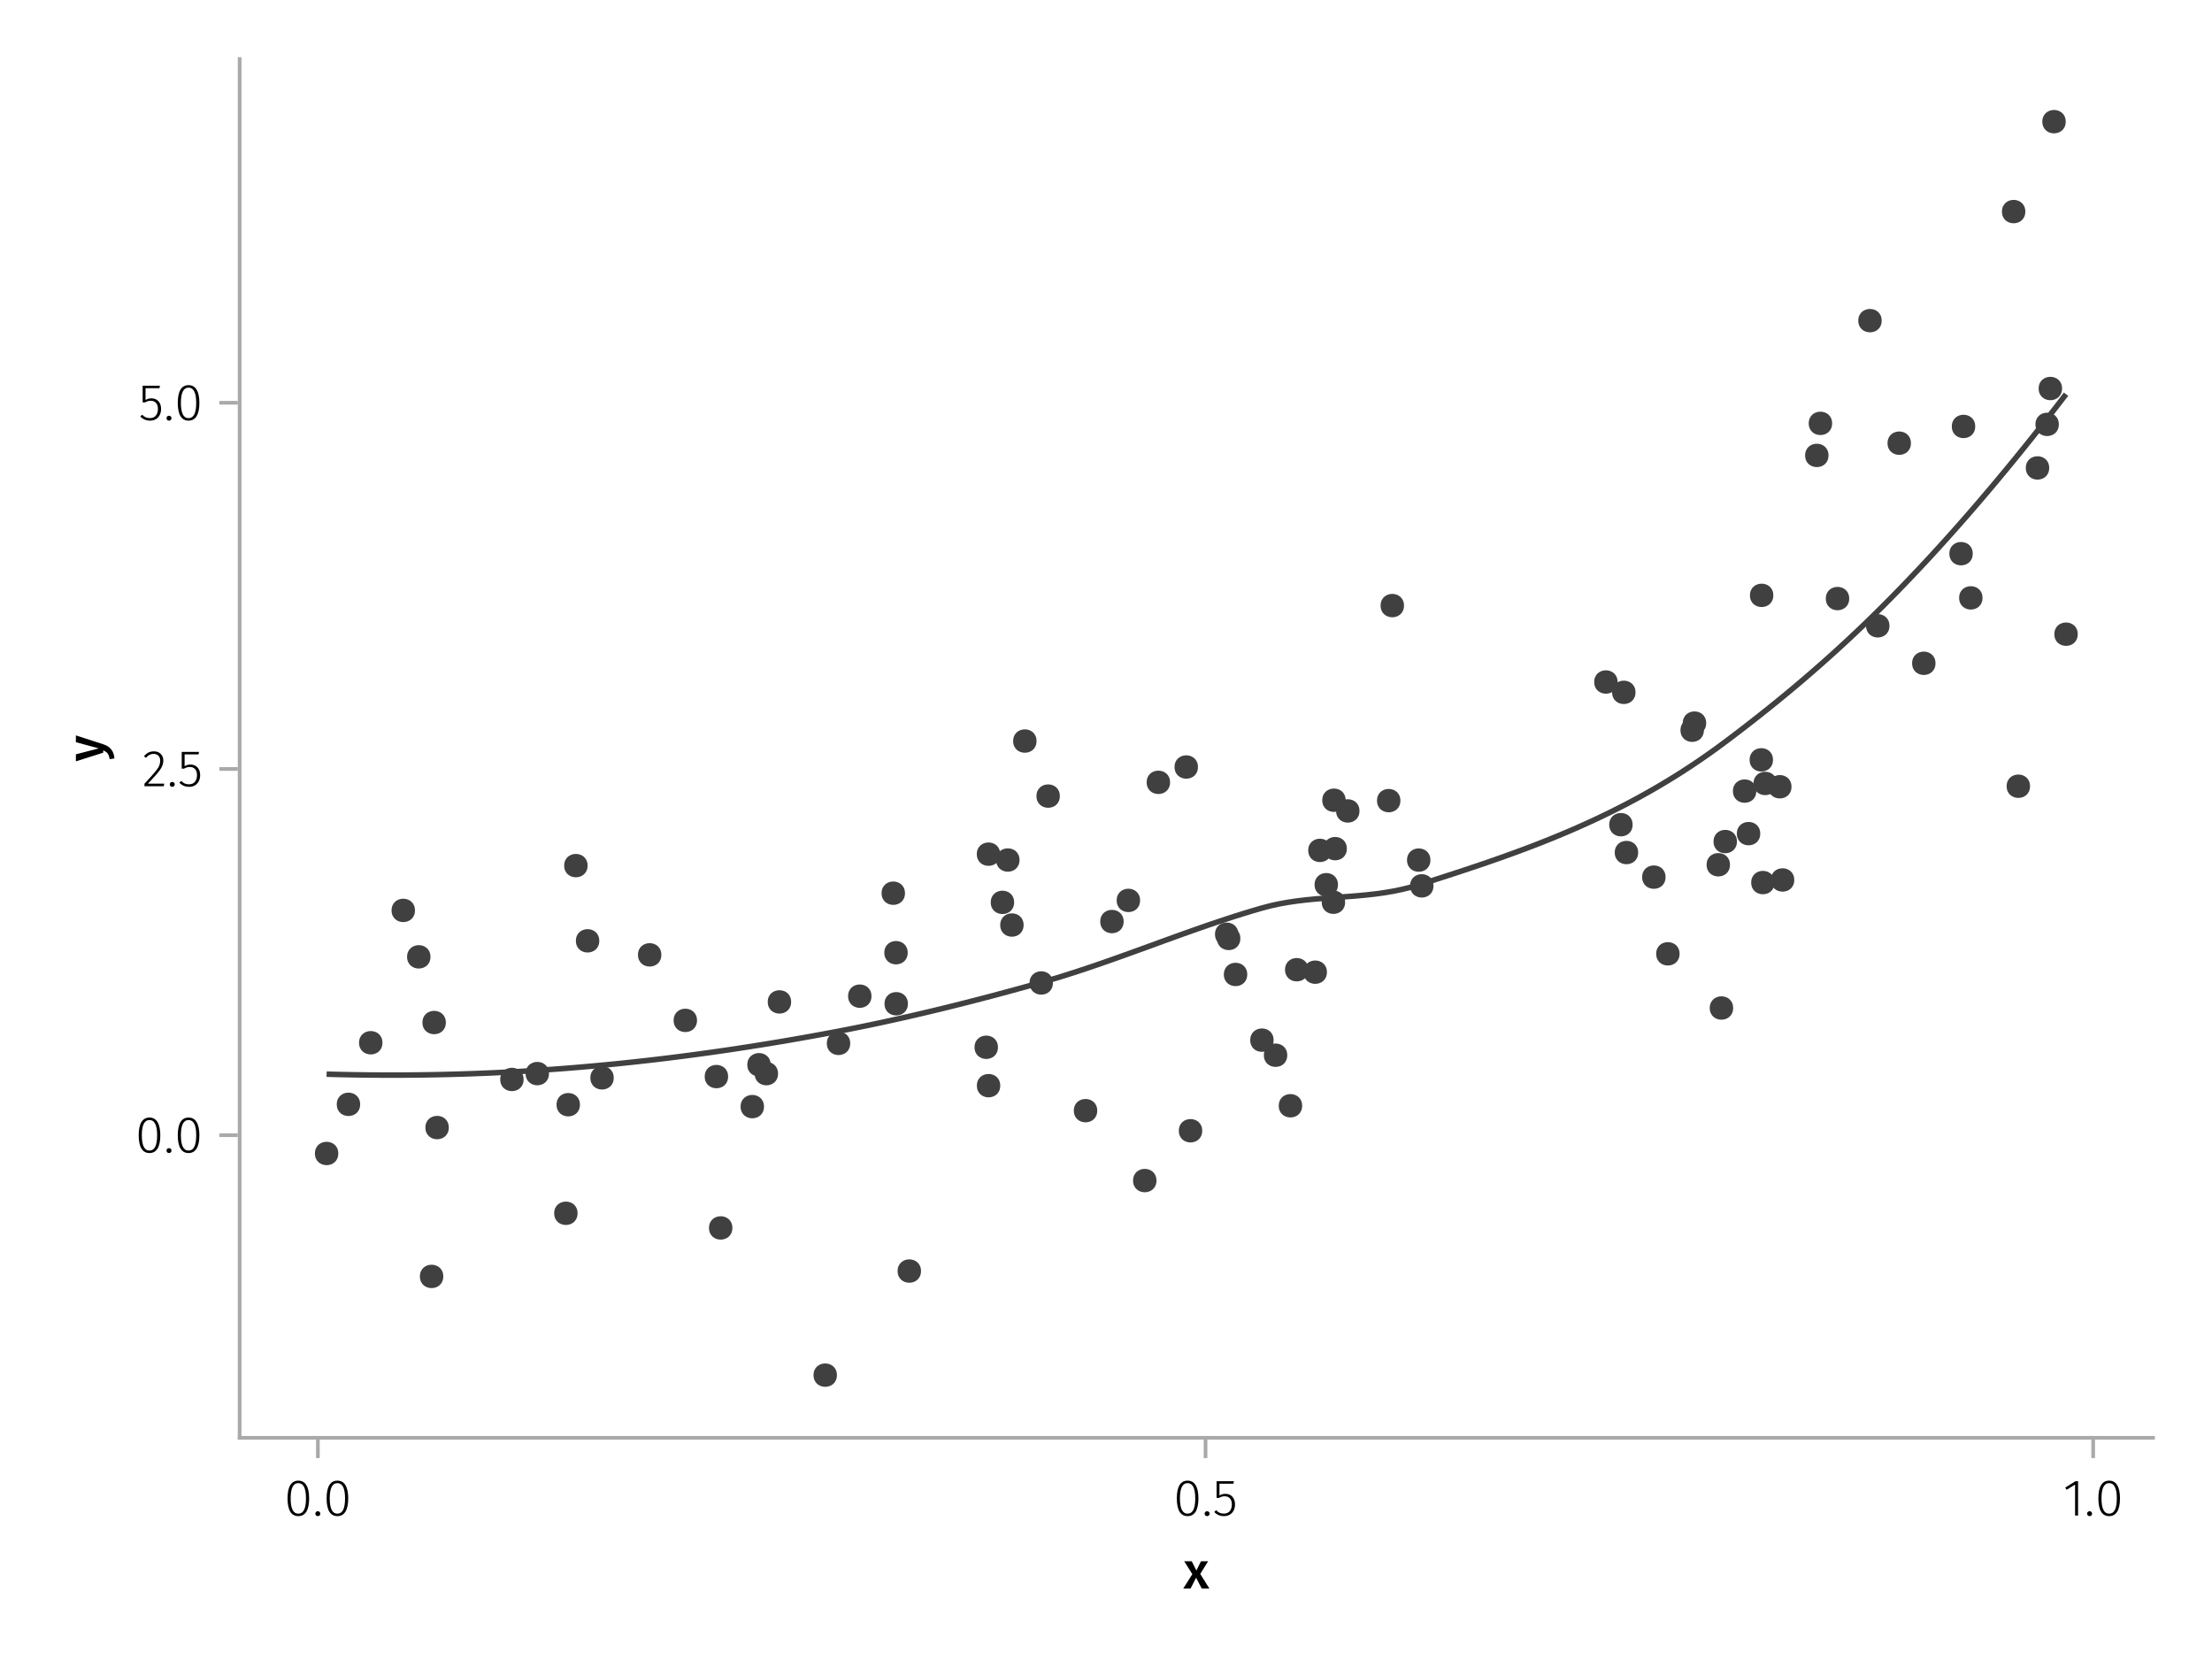 <?xml version="1.0" encoding="UTF-8"?>
<svg xmlns="http://www.w3.org/2000/svg" xmlns:xlink="http://www.w3.org/1999/xlink" width="600" height="450" viewBox="0 0 600 450">
<defs>
<g>
<g id="glyph-0-0-895c8faf">
<path d="M 4.562 -3.969 L 7.047 0 L 4.969 0 L 3.438 -2.938 L 1.938 0 L -0.047 0 L 2.422 -3.906 L 0.203 -7.406 L 2.25 -7.406 L 3.516 -4.891 L 4.766 -7.406 L 6.703 -7.406 Z M 4.562 -3.969 "/>
</g>
<g id="glyph-1-0-895c8faf">
<path d="M 3.844 -9.469 C 4.812 -9.469 5.539 -9.055 6.031 -8.234 C 6.531 -7.422 6.781 -6.223 6.781 -4.641 C 6.781 -3.078 6.531 -1.883 6.031 -1.062 C 5.531 -0.25 4.801 0.156 3.844 0.156 C 2.883 0.156 2.156 -0.25 1.656 -1.062 C 1.164 -1.883 0.922 -3.082 0.922 -4.656 C 0.922 -6.238 1.164 -7.438 1.656 -8.25 C 2.156 -9.062 2.883 -9.469 3.844 -9.469 Z M 3.844 -8.797 C 2.457 -8.797 1.766 -7.414 1.766 -4.656 C 1.766 -1.895 2.457 -0.516 3.844 -0.516 C 4.531 -0.516 5.047 -0.848 5.391 -1.516 C 5.742 -2.191 5.922 -3.234 5.922 -4.641 C 5.922 -6.055 5.742 -7.102 5.391 -7.781 C 5.047 -8.457 4.531 -8.797 3.844 -8.797 Z M 3.844 -8.797 "/>
</g>
<g id="glyph-1-1-895c8faf">
<path d="M 1.438 -1.172 C 1.633 -1.172 1.797 -1.109 1.922 -0.984 C 2.047 -0.859 2.109 -0.703 2.109 -0.516 C 2.109 -0.316 2.047 -0.156 1.922 -0.031 C 1.797 0.094 1.633 0.156 1.438 0.156 C 1.25 0.156 1.086 0.094 0.953 -0.031 C 0.828 -0.164 0.766 -0.328 0.766 -0.516 C 0.766 -0.703 0.828 -0.859 0.953 -0.984 C 1.086 -1.109 1.25 -1.172 1.438 -1.172 Z M 1.438 -1.172 "/>
</g>
<g id="glyph-1-2-895c8faf">
<path d="M 4.094 -9.312 L 4.094 0 L 3.281 0 L 3.281 -8.406 L 0.984 -6.984 L 0.609 -7.594 L 3.391 -9.312 Z M 4.094 -9.312 "/>
</g>
<g id="glyph-2-0-895c8faf">
<path d="M 1.438 -1.172 C 1.633 -1.172 1.797 -1.109 1.922 -0.984 C 2.047 -0.859 2.109 -0.703 2.109 -0.516 C 2.109 -0.316 2.047 -0.156 1.922 -0.031 C 1.797 0.094 1.633 0.156 1.438 0.156 C 1.25 0.156 1.086 0.094 0.953 -0.031 C 0.828 -0.164 0.766 -0.328 0.766 -0.516 C 0.766 -0.703 0.828 -0.859 0.953 -0.984 C 1.086 -1.109 1.25 -1.172 1.438 -1.172 Z M 1.438 -1.172 "/>
</g>
<g id="glyph-2-1-895c8faf">
<path d="M 3.844 -9.469 C 4.812 -9.469 5.539 -9.055 6.031 -8.234 C 6.531 -7.422 6.781 -6.223 6.781 -4.641 C 6.781 -3.078 6.531 -1.883 6.031 -1.062 C 5.531 -0.25 4.801 0.156 3.844 0.156 C 2.883 0.156 2.156 -0.25 1.656 -1.062 C 1.164 -1.883 0.922 -3.082 0.922 -4.656 C 0.922 -6.238 1.164 -7.438 1.656 -8.25 C 2.156 -9.062 2.883 -9.469 3.844 -9.469 Z M 3.844 -8.797 C 2.457 -8.797 1.766 -7.414 1.766 -4.656 C 1.766 -1.895 2.457 -0.516 3.844 -0.516 C 4.531 -0.516 5.047 -0.848 5.391 -1.516 C 5.742 -2.191 5.922 -3.234 5.922 -4.641 C 5.922 -6.055 5.742 -7.102 5.391 -7.781 C 5.047 -8.457 4.531 -8.797 3.844 -8.797 Z M 3.844 -8.797 "/>
</g>
<g id="glyph-2-2-895c8faf">
<path d="M 5.672 -8.641 L 1.891 -8.641 L 1.891 -5.453 C 2.398 -5.742 2.93 -5.891 3.484 -5.891 C 4.285 -5.891 4.922 -5.629 5.391 -5.109 C 5.867 -4.598 6.109 -3.895 6.109 -3 C 6.109 -2.395 5.984 -1.848 5.734 -1.359 C 5.484 -0.879 5.129 -0.504 4.672 -0.234 C 4.223 0.023 3.703 0.156 3.109 0.156 C 2.066 0.156 1.188 -0.219 0.469 -0.969 L 0.984 -1.453 C 1.273 -1.141 1.586 -0.906 1.922 -0.75 C 2.266 -0.602 2.66 -0.531 3.109 -0.531 C 3.773 -0.531 4.297 -0.75 4.672 -1.188 C 5.055 -1.633 5.25 -2.242 5.25 -3.016 C 5.25 -3.754 5.07 -4.305 4.719 -4.672 C 4.375 -5.047 3.898 -5.234 3.297 -5.234 C 3.004 -5.234 2.742 -5.195 2.516 -5.125 C 2.285 -5.062 2.031 -4.945 1.75 -4.781 L 1.109 -4.781 L 1.109 -9.312 L 5.797 -9.312 Z M 5.672 -8.641 "/>
</g>
<g id="glyph-3-0-895c8faf">
<path d="M 3.844 -9.469 C 4.812 -9.469 5.539 -9.055 6.031 -8.234 C 6.531 -7.422 6.781 -6.223 6.781 -4.641 C 6.781 -3.078 6.531 -1.883 6.031 -1.062 C 5.531 -0.25 4.801 0.156 3.844 0.156 C 2.883 0.156 2.156 -0.25 1.656 -1.062 C 1.164 -1.883 0.922 -3.082 0.922 -4.656 C 0.922 -6.238 1.164 -7.438 1.656 -8.25 C 2.156 -9.062 2.883 -9.469 3.844 -9.469 Z M 3.844 -8.797 C 2.457 -8.797 1.766 -7.414 1.766 -4.656 C 1.766 -1.895 2.457 -0.516 3.844 -0.516 C 4.531 -0.516 5.047 -0.848 5.391 -1.516 C 5.742 -2.191 5.922 -3.234 5.922 -4.641 C 5.922 -6.055 5.742 -7.102 5.391 -7.781 C 5.047 -8.457 4.531 -8.797 3.844 -8.797 Z M 3.844 -8.797 "/>
</g>
<g id="glyph-4-0-895c8faf">
<path d="M 3.844 -9.469 C 4.812 -9.469 5.539 -9.055 6.031 -8.234 C 6.531 -7.422 6.781 -6.223 6.781 -4.641 C 6.781 -3.078 6.531 -1.883 6.031 -1.062 C 5.531 -0.25 4.801 0.156 3.844 0.156 C 2.883 0.156 2.156 -0.25 1.656 -1.062 C 1.164 -1.883 0.922 -3.082 0.922 -4.656 C 0.922 -6.238 1.164 -7.438 1.656 -8.25 C 2.156 -9.062 2.883 -9.469 3.844 -9.469 Z M 3.844 -8.797 C 2.457 -8.797 1.766 -7.414 1.766 -4.656 C 1.766 -1.895 2.457 -0.516 3.844 -0.516 C 4.531 -0.516 5.047 -0.848 5.391 -1.516 C 5.742 -2.191 5.922 -3.234 5.922 -4.641 C 5.922 -6.055 5.742 -7.102 5.391 -7.781 C 5.047 -8.457 4.531 -8.797 3.844 -8.797 Z M 3.844 -8.797 "/>
</g>
<g id="glyph-5-0-895c8faf">
<path d="M 5.672 -8.641 L 1.891 -8.641 L 1.891 -5.453 C 2.398 -5.742 2.93 -5.891 3.484 -5.891 C 4.285 -5.891 4.922 -5.629 5.391 -5.109 C 5.867 -4.598 6.109 -3.895 6.109 -3 C 6.109 -2.395 5.984 -1.848 5.734 -1.359 C 5.484 -0.879 5.129 -0.504 4.672 -0.234 C 4.223 0.023 3.703 0.156 3.109 0.156 C 2.066 0.156 1.188 -0.219 0.469 -0.969 L 0.984 -1.453 C 1.273 -1.141 1.586 -0.906 1.922 -0.75 C 2.266 -0.602 2.66 -0.531 3.109 -0.531 C 3.773 -0.531 4.297 -0.75 4.672 -1.188 C 5.055 -1.633 5.25 -2.242 5.25 -3.016 C 5.25 -3.754 5.07 -4.305 4.719 -4.672 C 4.375 -5.047 3.898 -5.234 3.297 -5.234 C 3.004 -5.234 2.742 -5.195 2.516 -5.125 C 2.285 -5.062 2.031 -4.945 1.75 -4.781 L 1.109 -4.781 L 1.109 -9.312 L 5.797 -9.312 Z M 5.672 -8.641 "/>
</g>
<g id="glyph-6-0-895c8faf">
<path d="M 0.031 -4.656 C 0.945 -4.363 1.656 -3.91 2.156 -3.297 C 2.664 -2.691 2.961 -1.863 3.047 -0.812 L 1.75 -0.625 C 1.676 -1.113 1.57 -1.504 1.438 -1.797 C 1.301 -2.086 1.117 -2.32 0.891 -2.5 C 0.672 -2.676 0.375 -2.844 0 -3 L 0 -2.375 L -7.406 -0.031 L -7.406 -1.938 L -1.188 -3.547 L -7.406 -5.219 L -7.406 -7.062 Z M 0.031 -4.656 "/>
</g>
<g id="glyph-7-0-895c8faf">
<path d="M 1.438 -1.172 C 1.633 -1.172 1.797 -1.109 1.922 -0.984 C 2.047 -0.859 2.109 -0.703 2.109 -0.516 C 2.109 -0.316 2.047 -0.156 1.922 -0.031 C 1.797 0.094 1.633 0.156 1.438 0.156 C 1.25 0.156 1.086 0.094 0.953 -0.031 C 0.828 -0.164 0.766 -0.328 0.766 -0.516 C 0.766 -0.703 0.828 -0.859 0.953 -0.984 C 1.086 -1.109 1.25 -1.172 1.438 -1.172 Z M 1.438 -1.172 "/>
</g>
<g id="glyph-7-1-895c8faf">
<path d="M 3.156 -9.469 C 3.938 -9.469 4.555 -9.238 5.016 -8.781 C 5.484 -8.32 5.719 -7.734 5.719 -7.016 C 5.719 -6.41 5.586 -5.844 5.328 -5.312 C 5.078 -4.781 4.68 -4.195 4.141 -3.562 C 3.609 -2.926 2.742 -1.977 1.547 -0.719 L 5.969 -0.719 L 5.859 0 L 0.609 0 L 0.609 -0.688 C 1.879 -2.051 2.789 -3.062 3.344 -3.719 C 3.906 -4.375 4.301 -4.941 4.531 -5.422 C 4.758 -5.898 4.875 -6.414 4.875 -6.969 C 4.875 -7.52 4.711 -7.957 4.391 -8.281 C 4.066 -8.613 3.641 -8.781 3.109 -8.781 C 2.68 -8.781 2.301 -8.691 1.969 -8.516 C 1.633 -8.336 1.316 -8.07 1.016 -7.719 L 0.469 -8.141 C 0.832 -8.586 1.234 -8.922 1.672 -9.141 C 2.109 -9.359 2.602 -9.469 3.156 -9.469 Z M 3.156 -9.469 "/>
</g>
<g id="glyph-8-0-895c8faf">
<path d="M 3.844 -9.469 C 4.812 -9.469 5.539 -9.055 6.031 -8.234 C 6.531 -7.422 6.781 -6.223 6.781 -4.641 C 6.781 -3.078 6.531 -1.883 6.031 -1.062 C 5.531 -0.25 4.801 0.156 3.844 0.156 C 2.883 0.156 2.156 -0.25 1.656 -1.062 C 1.164 -1.883 0.922 -3.082 0.922 -4.656 C 0.922 -6.238 1.164 -7.438 1.656 -8.25 C 2.156 -9.062 2.883 -9.469 3.844 -9.469 Z M 3.844 -8.797 C 2.457 -8.797 1.766 -7.414 1.766 -4.656 C 1.766 -1.895 2.457 -0.516 3.844 -0.516 C 4.531 -0.516 5.047 -0.848 5.391 -1.516 C 5.742 -2.191 5.922 -3.234 5.922 -4.641 C 5.922 -6.055 5.742 -7.102 5.391 -7.781 C 5.047 -8.457 4.531 -8.797 3.844 -8.797 Z M 3.844 -8.797 "/>
</g>
<g id="glyph-8-1-895c8faf">
<path d="M 5.672 -8.641 L 1.891 -8.641 L 1.891 -5.453 C 2.398 -5.742 2.93 -5.891 3.484 -5.891 C 4.285 -5.891 4.922 -5.629 5.391 -5.109 C 5.867 -4.598 6.109 -3.895 6.109 -3 C 6.109 -2.395 5.984 -1.848 5.734 -1.359 C 5.484 -0.879 5.129 -0.504 4.672 -0.234 C 4.223 0.023 3.703 0.156 3.109 0.156 C 2.066 0.156 1.188 -0.219 0.469 -0.969 L 0.984 -1.453 C 1.273 -1.141 1.586 -0.906 1.922 -0.75 C 2.266 -0.602 2.66 -0.531 3.109 -0.531 C 3.773 -0.531 4.297 -0.75 4.672 -1.188 C 5.055 -1.633 5.25 -2.242 5.25 -3.016 C 5.25 -3.754 5.07 -4.305 4.719 -4.672 C 4.375 -5.047 3.898 -5.234 3.297 -5.234 C 3.004 -5.234 2.742 -5.195 2.516 -5.125 C 2.285 -5.062 2.031 -4.945 1.75 -4.781 L 1.109 -4.781 L 1.109 -9.312 L 5.797 -9.312 Z M 5.672 -8.641 "/>
</g>
</g>
</defs>
<rect x="-60" y="-45" width="720" height="540" fill="rgb(100%, 100%, 100%)" fill-opacity="1"/>
<path fill-rule="nonzero" fill="rgb(100%, 100%, 100%)" fill-opacity="1" d="M 65 390 L 584 390 L 584 16 L 65 16 Z M 65 390 "/>
<g fill="rgb(0%, 0%, 0%)" fill-opacity="1">
<use xlink:href="#glyph-0-0-895c8faf" x="321" y="430.89"/>
</g>
<g fill="rgb(0%, 0%, 0%)" fill-opacity="1">
<use xlink:href="#glyph-1-0-895c8faf" x="77.074" y="411.09"/>
</g>
<g fill="rgb(0%, 0%, 0%)" fill-opacity="1">
<use xlink:href="#glyph-2-0-895c8faf" x="84.774" y="411.09"/>
</g>
<g fill="rgb(0%, 0%, 0%)" fill-opacity="1">
<use xlink:href="#glyph-3-0-895c8faf" x="87.672" y="411.09"/>
</g>
<g fill="rgb(0%, 0%, 0%)" fill-opacity="1">
<use xlink:href="#glyph-4-0-895c8faf" x="318.288" y="411.09"/>
</g>
<g fill="rgb(0%, 0%, 0%)" fill-opacity="1">
<use xlink:href="#glyph-1-1-895c8faf" x="325.988" y="411.09"/>
</g>
<g fill="rgb(0%, 0%, 0%)" fill-opacity="1">
<use xlink:href="#glyph-5-0-895c8faf" x="328.886" y="411.09"/>
</g>
<g fill="rgb(0%, 0%, 0%)" fill-opacity="1">
<use xlink:href="#glyph-1-2-895c8faf" x="559.579" y="411.09"/>
</g>
<g fill="rgb(0%, 0%, 0%)" fill-opacity="1">
<use xlink:href="#glyph-1-1-895c8faf" x="565.361" y="411.09"/>
</g>
<g fill="rgb(0%, 0%, 0%)" fill-opacity="1">
<use xlink:href="#glyph-1-0-895c8faf" x="568.259" y="411.09"/>
</g>
<g fill="rgb(0%, 0%, 0%)" fill-opacity="1">
<use xlink:href="#glyph-6-0-895c8faf" x="27.992" y="206.542"/>
</g>
<g fill="rgb(0%, 0%, 0%)" fill-opacity="1">
<use xlink:href="#glyph-2-1-895c8faf" x="36.702" y="312.604"/>
</g>
<g fill="rgb(0%, 0%, 0%)" fill-opacity="1">
<use xlink:href="#glyph-7-0-895c8faf" x="44.402" y="312.604"/>
</g>
<g fill="rgb(0%, 0%, 0%)" fill-opacity="1">
<use xlink:href="#glyph-8-0-895c8faf" x="47.3" y="312.604"/>
</g>
<g fill="rgb(0%, 0%, 0%)" fill-opacity="1">
<use xlink:href="#glyph-7-1-895c8faf" x="38.578" y="213.272"/>
</g>
<g fill="rgb(0%, 0%, 0%)" fill-opacity="1">
<use xlink:href="#glyph-2-0-895c8faf" x="45.284" y="213.272"/>
</g>
<g fill="rgb(0%, 0%, 0%)" fill-opacity="1">
<use xlink:href="#glyph-8-1-895c8faf" x="48.182" y="213.272"/>
</g>
<g fill="rgb(0%, 0%, 0%)" fill-opacity="1">
<use xlink:href="#glyph-2-2-895c8faf" x="37.584" y="113.941"/>
</g>
<g fill="rgb(0%, 0%, 0%)" fill-opacity="1">
<use xlink:href="#glyph-7-0-895c8faf" x="44.402" y="113.941"/>
</g>
<g fill="rgb(0%, 0%, 0%)" fill-opacity="1">
<use xlink:href="#glyph-8-0-895c8faf" x="47.3" y="113.941"/>
</g>
<path fill="none" stroke-width="1.5" stroke-linecap="butt" stroke-linejoin="miter" stroke="rgb(25.098%, 25.098%, 25.098%)" stroke-opacity="1" stroke-miterlimit="2" d="M 88.59 291.367 L 90.961 291.43 L 93.332 291.484 L 95.703 291.531 L 98.074 291.566 L 100.445 291.594 L 102.816 291.609 L 105.188 291.617 L 107.559 291.617 L 109.93 291.609 L 112.301 291.59 L 114.672 291.562 L 117.043 291.523 L 119.414 291.48 L 121.785 291.422 L 124.156 291.359 L 126.527 291.285 L 128.898 291.203 L 131.27 291.109 L 133.641 291.008 L 136.012 290.895 L 138.379 290.773 L 140.75 290.645 L 143.121 290.504 L 145.492 290.355 L 147.863 290.195 L 150.234 290.027 L 152.605 289.852 L 154.977 289.664 L 157.348 289.469 L 159.719 289.262 L 162.09 289.047 L 164.461 288.824 L 166.832 288.59 L 169.203 288.348 L 171.574 288.098 L 173.945 287.836 L 176.316 287.57 L 178.688 287.293 L 181.059 287.004 L 183.43 286.711 L 185.801 286.406 L 188.172 286.094 L 190.543 285.773 L 192.914 285.445 L 195.285 285.109 L 197.656 284.762 L 200.023 284.406 L 202.395 284.043 L 204.766 283.672 L 207.137 283.293 L 209.508 282.906 L 211.879 282.512 L 214.25 282.109 L 216.621 281.695 L 218.992 281.277 L 221.363 280.848 L 223.734 280.414 L 226.105 279.969 L 228.477 279.52 L 230.848 279.055 L 233.219 278.582 L 235.59 278.094 L 237.961 277.598 L 240.332 277.086 L 242.703 276.566 L 245.074 276.039 L 247.445 275.496 L 249.816 274.945 L 252.188 274.387 L 254.559 273.816 L 256.93 273.238 L 259.301 272.648 L 261.672 272.051 L 264.039 271.445 L 266.41 270.832 L 268.781 270.211 L 271.152 269.578 L 273.523 268.941 L 275.895 268.297 L 278.266 267.645 L 280.637 266.984 L 283.008 266.32 L 285.379 265.633 L 287.75 264.914 L 290.121 264.172 L 292.492 263.406 L 294.863 262.621 L 297.234 261.816 L 299.605 260.996 L 301.977 260.164 L 304.348 259.32 L 306.719 258.469 L 311.461 256.75 L 316.203 255.023 L 318.574 254.164 L 320.945 253.312 L 323.316 252.469 L 325.684 251.637 L 328.055 250.816 L 330.426 250.012 L 332.797 249.223 L 335.168 248.457 L 337.539 247.715 L 339.91 246.996 L 342.281 246.305 L 344.652 245.684 L 347.023 245.168 L 349.395 244.742 L 351.766 244.395 L 354.137 244.109 L 356.508 243.875 L 358.879 243.676 L 361.25 243.496 L 363.621 243.328 L 365.992 243.156 L 368.363 242.965 L 370.734 242.742 L 373.105 242.473 L 375.477 242.145 L 377.848 241.746 L 380.219 241.258 L 382.59 240.672 L 384.961 239.973 L 387.328 239.215 L 389.699 238.457 L 392.07 237.695 L 394.441 236.922 L 396.812 236.145 L 399.184 235.355 L 401.555 234.559 L 403.926 233.746 L 406.297 232.918 L 408.668 232.074 L 411.039 231.215 L 413.41 230.336 L 415.781 229.438 L 418.152 228.516 L 420.523 227.566 L 422.895 226.598 L 425.266 225.598 L 427.637 224.574 L 430.008 223.516 L 432.379 222.43 L 434.75 221.305 L 437.121 220.152 L 439.492 218.957 L 441.863 217.73 L 444.234 216.461 L 446.605 215.148 L 448.977 213.797 L 451.344 212.398 L 453.715 210.957 L 456.086 209.469 L 458.457 207.93 L 460.828 206.34 L 463.199 204.699 L 465.57 203.008 L 467.941 201.258 L 470.312 199.469 L 472.684 197.656 L 475.055 195.82 L 477.426 193.957 L 479.797 192.07 L 482.168 190.152 L 484.539 188.207 L 486.91 186.23 L 489.281 184.223 L 491.652 182.18 L 494.023 180.105 L 496.395 177.992 L 498.766 175.844 L 501.137 173.66 L 503.508 171.434 L 505.879 169.168 L 508.25 166.863 L 510.621 164.516 L 512.988 162.129 L 515.359 159.703 L 517.73 157.242 L 520.102 154.742 L 522.473 152.211 L 524.844 149.641 L 527.215 147.031 L 529.586 144.391 L 531.957 141.711 L 534.328 139 L 536.699 136.25 L 539.07 133.469 L 541.441 130.652 L 543.812 127.805 L 546.184 124.918 L 548.555 122 L 550.926 119.051 L 553.297 116.066 L 555.668 113.051 L 558.039 110.004 L 560.41 106.926 "/>
<path fill-rule="nonzero" fill="rgb(25.098%, 25.098%, 25.098%)" fill-opacity="1" d="M 209.047 288.809 C 209.047 284.578 202.703 284.578 202.703 288.809 C 202.703 293.039 209.047 293.039 209.047 288.809 Z M 209.047 288.809 "/>
<path fill-rule="nonzero" fill="rgb(25.098%, 25.098%, 25.098%)" fill-opacity="1" d="M 271.316 294.484 C 271.316 290.258 264.973 290.258 264.973 294.484 C 264.973 298.715 271.316 298.715 271.316 294.484 Z M 271.316 294.484 "/>
<path fill-rule="nonzero" fill="rgb(25.098%, 25.098%, 25.098%)" fill-opacity="1" d="M 549.367 57.395 C 549.367 53.164 543.023 53.164 543.023 57.395 C 543.023 61.625 549.367 61.625 549.367 57.395 Z M 549.367 57.395 "/>
<path fill-rule="nonzero" fill="rgb(25.098%, 25.098%, 25.098%)" fill-opacity="1" d="M 361.203 230.668 C 361.203 226.438 354.855 226.438 354.855 230.668 C 354.855 234.898 361.203 234.898 361.203 230.668 Z M 361.203 230.668 "/>
<path fill-rule="nonzero" fill="rgb(25.098%, 25.098%, 25.098%)" fill-opacity="1" d="M 297.621 301.262 C 297.621 297.035 291.277 297.035 291.277 301.262 C 291.277 305.492 297.621 305.492 297.621 301.262 Z M 297.621 301.262 "/>
<path fill-rule="nonzero" fill="rgb(25.098%, 25.098%, 25.098%)" fill-opacity="1" d="M 326.098 306.715 C 326.098 302.484 319.754 302.484 319.754 306.715 C 319.754 310.945 326.098 310.945 326.098 306.715 Z M 326.098 306.715 "/>
<path fill-rule="nonzero" fill="rgb(25.098%, 25.098%, 25.098%)" fill-opacity="1" d="M 198.656 333.074 C 198.656 328.844 192.312 328.844 192.312 333.074 C 192.312 337.305 198.656 337.305 198.656 333.074 Z M 198.656 333.074 "/>
<path fill-rule="nonzero" fill="rgb(25.098%, 25.098%, 25.098%)" fill-opacity="1" d="M 442.844 223.695 C 442.844 219.465 436.5 219.465 436.5 223.695 C 436.5 227.926 442.844 227.926 442.844 223.695 Z M 442.844 223.695 "/>
<path fill-rule="nonzero" fill="rgb(25.098%, 25.098%, 25.098%)" fill-opacity="1" d="M 563.582 172.02 C 563.582 167.789 557.238 167.789 557.238 172.02 C 557.238 176.25 563.582 176.25 563.582 172.02 Z M 563.582 172.02 "/>
<path fill-rule="nonzero" fill="rgb(25.098%, 25.098%, 25.098%)" fill-opacity="1" d="M 281.16 201.008 C 281.16 196.777 274.816 196.777 274.816 201.008 C 274.816 205.238 281.16 205.238 281.16 201.008 Z M 281.16 201.008 "/>
<path fill-rule="nonzero" fill="rgb(25.098%, 25.098%, 25.098%)" fill-opacity="1" d="M 471.141 228.273 C 471.141 224.043 464.793 224.043 464.793 228.273 C 464.793 232.504 471.141 232.504 471.141 228.273 Z M 471.141 228.273 "/>
<path fill-rule="nonzero" fill="rgb(25.098%, 25.098%, 25.098%)" fill-opacity="1" d="M 304.785 249.969 C 304.785 245.738 298.438 245.738 298.438 249.969 C 298.438 254.199 304.785 254.199 304.785 249.969 Z M 304.785 249.969 "/>
<path fill-rule="nonzero" fill="rgb(25.098%, 25.098%, 25.098%)" fill-opacity="1" d="M 142.027 292.801 C 142.027 288.57 135.684 288.57 135.684 292.801 C 135.684 297.031 142.027 297.031 142.027 292.801 Z M 142.027 292.801 "/>
<path fill-rule="nonzero" fill="rgb(25.098%, 25.098%, 25.098%)" fill-opacity="1" d="M 197.496 292.02 C 197.496 287.789 191.152 287.789 191.152 292.02 C 191.152 296.25 197.496 296.25 197.496 292.02 Z M 197.496 292.02 "/>
<path fill-rule="nonzero" fill="rgb(25.098%, 25.098%, 25.098%)" fill-opacity="1" d="M 353.207 299.934 C 353.207 295.703 346.859 295.703 346.859 299.934 C 346.859 304.164 353.207 304.164 353.207 299.934 Z M 353.207 299.934 "/>
<path fill-rule="nonzero" fill="rgb(25.098%, 25.098%, 25.098%)" fill-opacity="1" d="M 354.906 263.031 C 354.906 258.801 348.562 258.801 348.562 263.031 C 348.562 267.262 354.906 267.262 354.906 263.031 Z M 354.906 263.031 "/>
<path fill-rule="nonzero" fill="rgb(25.098%, 25.098%, 25.098%)" fill-opacity="1" d="M 537.754 162.172 C 537.754 157.945 531.41 157.945 531.41 162.172 C 531.41 166.402 537.754 166.402 537.754 162.172 Z M 537.754 162.172 "/>
<path fill-rule="nonzero" fill="rgb(25.098%, 25.098%, 25.098%)" fill-opacity="1" d="M 120.242 346.223 C 120.242 341.992 113.895 341.992 113.895 346.223 C 113.895 350.453 120.242 350.453 120.242 346.223 Z M 120.242 346.223 "/>
<path fill-rule="nonzero" fill="rgb(25.098%, 25.098%, 25.098%)" fill-opacity="1" d="M 555.844 126.926 C 555.844 122.695 549.5 122.695 549.5 126.926 C 549.5 131.156 555.844 131.156 555.844 126.926 Z M 555.844 126.926 "/>
<path fill-rule="nonzero" fill="rgb(25.098%, 25.098%, 25.098%)" fill-opacity="1" d="M 103.738 282.844 C 103.738 278.613 97.391 278.613 97.391 282.844 C 97.391 287.074 103.738 287.074 103.738 282.844 Z M 103.738 282.844 "/>
<path fill-rule="nonzero" fill="rgb(25.098%, 25.098%, 25.098%)" fill-opacity="1" d="M 510.402 86.973 C 510.402 82.746 504.055 82.746 504.055 86.973 C 504.055 91.203 510.402 91.203 510.402 86.973 Z M 510.402 86.973 "/>
<path fill-rule="nonzero" fill="rgb(25.098%, 25.098%, 25.098%)" fill-opacity="1" d="M 469.254 234.566 C 469.254 230.336 462.91 230.336 462.91 234.566 C 462.91 238.797 469.254 238.797 469.254 234.566 Z M 469.254 234.566 "/>
<path fill-rule="nonzero" fill="rgb(25.098%, 25.098%, 25.098%)" fill-opacity="1" d="M 481.012 161.488 C 481.012 157.258 474.668 157.258 474.668 161.488 C 474.668 165.719 481.012 165.719 481.012 161.488 Z M 481.012 161.488 "/>
<path fill-rule="nonzero" fill="rgb(25.098%, 25.098%, 25.098%)" fill-opacity="1" d="M 476.395 214.582 C 476.395 210.352 470.051 210.352 470.051 214.582 C 470.051 218.812 476.395 218.812 476.395 214.582 Z M 476.395 214.582 "/>
<path fill-rule="nonzero" fill="rgb(25.098%, 25.098%, 25.098%)" fill-opacity="1" d="M 365.004 217.062 C 365.004 212.832 358.66 212.832 358.66 217.062 C 358.66 221.293 365.004 221.293 365.004 217.062 Z M 365.004 217.062 "/>
<path fill-rule="nonzero" fill="rgb(25.098%, 25.098%, 25.098%)" fill-opacity="1" d="M 438.766 184.992 C 438.766 180.762 432.422 180.762 432.422 184.992 C 432.422 189.223 438.766 189.223 438.766 184.992 Z M 438.766 184.992 "/>
<path fill-rule="nonzero" fill="rgb(25.098%, 25.098%, 25.098%)" fill-opacity="1" d="M 550.641 213.262 C 550.641 209.031 544.297 209.031 544.297 213.262 C 544.297 217.492 550.641 217.492 550.641 213.262 Z M 550.641 213.262 "/>
<path fill-rule="nonzero" fill="rgb(25.098%, 25.098%, 25.098%)" fill-opacity="1" d="M 236.387 270.207 C 236.387 265.977 230.043 265.977 230.043 270.207 C 230.043 274.438 236.387 274.438 236.387 270.207 Z M 236.387 270.207 "/>
<path fill-rule="nonzero" fill="rgb(25.098%, 25.098%, 25.098%)" fill-opacity="1" d="M 277.652 250.914 C 277.652 246.684 271.309 246.684 271.309 250.914 C 271.309 255.141 277.652 255.141 277.652 250.914 Z M 277.652 250.914 "/>
<path fill-rule="nonzero" fill="rgb(25.098%, 25.098%, 25.098%)" fill-opacity="1" d="M 349.164 286.223 C 349.164 281.992 342.82 281.992 342.82 286.223 C 342.82 290.453 349.164 290.453 349.164 286.223 Z M 349.164 286.223 "/>
<path fill-rule="nonzero" fill="rgb(25.098%, 25.098%, 25.098%)" fill-opacity="1" d="M 525 179.914 C 525 175.684 518.656 175.684 518.656 179.914 C 518.656 184.145 525 184.145 525 179.914 Z M 525 179.914 "/>
<path fill-rule="nonzero" fill="rgb(25.098%, 25.098%, 25.098%)" fill-opacity="1" d="M 462.172 198.074 C 462.172 193.844 455.824 193.844 455.824 198.074 C 455.824 202.301 462.172 202.301 462.172 198.074 Z M 462.172 198.074 "/>
<path fill-rule="nonzero" fill="rgb(25.098%, 25.098%, 25.098%)" fill-opacity="1" d="M 162.555 255.199 C 162.555 250.969 156.211 250.969 156.211 255.199 C 156.211 259.43 162.555 259.43 162.555 255.199 Z M 162.555 255.199 "/>
<path fill-rule="nonzero" fill="rgb(25.098%, 25.098%, 25.098%)" fill-opacity="1" d="M 481.352 239.395 C 481.352 235.164 475.008 235.164 475.008 239.395 C 475.008 243.625 481.352 243.625 481.352 239.395 Z M 481.352 239.395 "/>
<path fill-rule="nonzero" fill="rgb(25.098%, 25.098%, 25.098%)" fill-opacity="1" d="M 338.312 264.32 C 338.312 260.09 331.969 260.09 331.969 264.32 C 331.969 268.551 338.312 268.551 338.312 264.32 Z M 338.312 264.32 "/>
<path fill-rule="nonzero" fill="rgb(25.098%, 25.098%, 25.098%)" fill-opacity="1" d="M 388.824 240.289 C 388.824 236.062 382.48 236.062 382.48 240.289 C 382.48 244.52 388.824 244.52 388.824 240.289 Z M 388.824 240.289 "/>
<path fill-rule="nonzero" fill="rgb(25.098%, 25.098%, 25.098%)" fill-opacity="1" d="M 379.855 217.168 C 379.855 212.938 373.512 212.938 373.512 217.168 C 373.512 221.398 379.855 221.398 379.855 217.168 Z M 379.855 217.168 "/>
<path fill-rule="nonzero" fill="rgb(25.098%, 25.098%, 25.098%)" fill-opacity="1" d="M 285.602 266.625 C 285.602 262.395 279.258 262.395 279.258 266.625 C 279.258 270.855 285.602 270.855 285.602 266.625 Z M 285.602 266.625 "/>
<path fill-rule="nonzero" fill="rgb(25.098%, 25.098%, 25.098%)" fill-opacity="1" d="M 112.559 246.945 C 112.559 242.715 106.211 242.715 106.211 246.945 C 106.211 251.176 112.559 251.176 112.559 246.945 Z M 112.559 246.945 "/>
<path fill-rule="nonzero" fill="rgb(25.098%, 25.098%, 25.098%)" fill-opacity="1" d="M 116.766 259.543 C 116.766 255.312 110.422 255.312 110.422 259.543 C 110.422 263.773 116.766 263.773 116.766 259.543 Z M 116.766 259.543 "/>
<path fill-rule="nonzero" fill="rgb(25.098%, 25.098%, 25.098%)" fill-opacity="1" d="M 335.91 253.414 C 335.91 249.184 329.566 249.184 329.566 253.414 C 329.566 257.645 335.91 257.645 335.91 253.414 Z M 335.91 253.414 "/>
<path fill-rule="nonzero" fill="rgb(25.098%, 25.098%, 25.098%)" fill-opacity="1" d="M 211.043 291.223 C 211.043 286.992 204.699 286.992 204.699 291.223 C 204.699 295.453 211.043 295.453 211.043 291.223 Z M 211.043 291.223 "/>
<path fill-rule="nonzero" fill="rgb(25.098%, 25.098%, 25.098%)" fill-opacity="1" d="M 368.758 219.965 C 368.758 215.734 362.414 215.734 362.414 219.965 C 362.414 224.195 368.758 224.195 368.758 219.965 Z M 368.758 219.965 "/>
<path fill-rule="nonzero" fill="rgb(25.098%, 25.098%, 25.098%)" fill-opacity="1" d="M 443.629 187.797 C 443.629 183.566 437.281 183.566 437.281 187.797 C 437.281 192.027 443.629 192.027 443.629 187.797 Z M 443.629 187.797 "/>
<path fill-rule="nonzero" fill="rgb(25.098%, 25.098%, 25.098%)" fill-opacity="1" d="M 481.98 212.512 C 481.98 208.281 475.633 208.281 475.633 212.512 C 475.633 216.742 481.98 216.742 481.98 212.512 Z M 481.98 212.512 "/>
<path fill-rule="nonzero" fill="rgb(25.098%, 25.098%, 25.098%)" fill-opacity="1" d="M 179.391 259.004 C 179.391 254.773 173.047 254.773 173.047 259.004 C 173.047 263.234 179.391 263.234 179.391 259.004 Z M 179.391 259.004 "/>
<path fill-rule="nonzero" fill="rgb(25.098%, 25.098%, 25.098%)" fill-opacity="1" d="M 227.012 373 C 227.012 368.77 220.668 368.77 220.668 373 C 220.668 377.23 227.012 377.23 227.012 373 Z M 227.012 373 "/>
<path fill-rule="nonzero" fill="rgb(25.098%, 25.098%, 25.098%)" fill-opacity="1" d="M 246.211 258.418 C 246.211 254.188 239.867 254.188 239.867 258.418 C 239.867 262.648 246.211 262.648 246.211 258.418 Z M 246.211 258.418 "/>
<path fill-rule="nonzero" fill="rgb(25.098%, 25.098%, 25.098%)" fill-opacity="1" d="M 91.762 312.879 C 91.762 308.648 85.418 308.648 85.418 312.879 C 85.418 317.109 91.762 317.109 91.762 312.879 Z M 91.762 312.879 "/>
<path fill-rule="nonzero" fill="rgb(25.098%, 25.098%, 25.098%)" fill-opacity="1" d="M 558.453 115.109 C 558.453 110.879 552.109 110.879 552.109 115.109 C 552.109 119.34 558.453 119.34 558.453 115.109 Z M 558.453 115.109 "/>
<path fill-rule="nonzero" fill="rgb(25.098%, 25.098%, 25.098%)" fill-opacity="1" d="M 97.691 299.547 C 97.691 295.316 91.348 295.316 91.348 299.547 C 91.348 303.777 97.691 303.777 97.691 299.547 Z M 97.691 299.547 "/>
<path fill-rule="nonzero" fill="rgb(25.098%, 25.098%, 25.098%)" fill-opacity="1" d="M 275.082 244.766 C 275.082 240.535 268.738 240.535 268.738 244.766 C 268.738 248.996 275.082 248.996 275.082 244.766 Z M 275.082 244.766 "/>
<path fill-rule="nonzero" fill="rgb(25.098%, 25.098%, 25.098%)" fill-opacity="1" d="M 485.941 213.406 C 485.941 209.176 479.598 209.176 479.598 213.406 C 479.598 217.637 485.941 217.637 485.941 213.406 Z M 485.941 213.406 "/>
<path fill-rule="nonzero" fill="rgb(25.098%, 25.098%, 25.098%)" fill-opacity="1" d="M 276.543 233.277 C 276.543 229.051 270.199 229.051 270.199 233.277 C 270.199 237.508 276.543 237.508 276.543 233.277 Z M 276.543 233.277 "/>
<path fill-rule="nonzero" fill="rgb(25.098%, 25.098%, 25.098%)" fill-opacity="1" d="M 345.465 282.137 C 345.465 277.906 339.121 277.906 339.121 282.137 C 339.121 286.367 345.465 286.367 345.465 282.137 Z M 345.465 282.137 "/>
<path fill-rule="nonzero" fill="rgb(25.098%, 25.098%, 25.098%)" fill-opacity="1" d="M 245.473 242.277 C 245.473 238.047 239.125 238.047 239.125 242.277 C 239.125 246.508 245.473 246.508 245.473 242.277 Z M 245.473 242.277 "/>
<path fill-rule="nonzero" fill="rgb(25.098%, 25.098%, 25.098%)" fill-opacity="1" d="M 387.996 233.301 C 387.996 229.07 381.652 229.07 381.652 233.301 C 381.652 237.531 387.996 237.531 387.996 233.301 Z M 387.996 233.301 "/>
<path fill-rule="nonzero" fill="rgb(25.098%, 25.098%, 25.098%)" fill-opacity="1" d="M 246.266 272.27 C 246.266 268.039 239.922 268.039 239.922 272.27 C 239.922 276.5 246.266 276.5 246.266 272.27 Z M 246.266 272.27 "/>
<path fill-rule="nonzero" fill="rgb(25.098%, 25.098%, 25.098%)" fill-opacity="1" d="M 362.922 239.977 C 362.922 235.746 356.578 235.746 356.578 239.977 C 356.578 244.207 362.922 244.207 362.922 239.977 Z M 362.922 239.977 "/>
<path fill-rule="nonzero" fill="rgb(25.098%, 25.098%, 25.098%)" fill-opacity="1" d="M 309.246 244.23 C 309.246 240 302.898 240 302.898 244.23 C 302.898 248.461 309.246 248.461 309.246 244.23 Z M 309.246 244.23 "/>
<path fill-rule="nonzero" fill="rgb(25.098%, 25.098%, 25.098%)" fill-opacity="1" d="M 157.309 299.648 C 157.309 295.418 150.961 295.418 150.961 299.648 C 150.961 303.879 157.309 303.879 157.309 299.648 Z M 157.309 299.648 "/>
<path fill-rule="nonzero" fill="rgb(25.098%, 25.098%, 25.098%)" fill-opacity="1" d="M 451.777 237.918 C 451.777 233.688 445.43 233.688 445.43 237.918 C 445.43 242.148 451.777 242.148 451.777 237.918 Z M 451.777 237.918 "/>
<path fill-rule="nonzero" fill="rgb(25.098%, 25.098%, 25.098%)" fill-opacity="1" d="M 313.688 320.227 C 313.688 315.996 307.344 315.996 307.344 320.227 C 307.344 324.457 313.688 324.457 313.688 320.227 Z M 313.688 320.227 "/>
<path fill-rule="nonzero" fill="rgb(25.098%, 25.098%, 25.098%)" fill-opacity="1" d="M 214.594 271.766 C 214.594 267.539 208.25 267.539 208.25 271.766 C 208.25 275.996 214.594 275.996 214.594 271.766 Z M 214.594 271.766 "/>
<path fill-rule="nonzero" fill="rgb(25.098%, 25.098%, 25.098%)" fill-opacity="1" d="M 518.336 120.211 C 518.336 115.98 511.988 115.98 511.988 120.211 C 511.988 124.441 518.336 124.441 518.336 120.211 Z M 518.336 120.211 "/>
<path fill-rule="nonzero" fill="rgb(25.098%, 25.098%, 25.098%)" fill-opacity="1" d="M 477.465 226.117 C 477.465 221.891 471.117 221.891 471.117 226.117 C 471.117 230.348 477.465 230.348 477.465 226.117 Z M 477.465 226.117 "/>
<path fill-rule="nonzero" fill="rgb(25.098%, 25.098%, 25.098%)" fill-opacity="1" d="M 486.688 238.688 C 486.688 234.457 480.34 234.457 480.34 238.688 C 480.34 242.918 486.688 242.918 486.688 238.688 Z M 486.688 238.688 "/>
<path fill-rule="nonzero" fill="rgb(25.098%, 25.098%, 25.098%)" fill-opacity="1" d="M 380.828 164.266 C 380.828 160.035 374.484 160.035 374.484 164.266 C 374.484 168.496 380.828 168.496 380.828 164.266 Z M 380.828 164.266 "/>
<path fill-rule="nonzero" fill="rgb(25.098%, 25.098%, 25.098%)" fill-opacity="1" d="M 364.859 244.73 C 364.859 240.5 358.516 240.5 358.516 244.73 C 358.516 248.957 364.859 248.957 364.859 244.73 Z M 364.859 244.73 "/>
<path fill-rule="nonzero" fill="rgb(25.098%, 25.098%, 25.098%)" fill-opacity="1" d="M 189.062 276.777 C 189.062 272.547 182.719 272.547 182.719 276.777 C 182.719 281.008 189.062 281.008 189.062 276.777 Z M 189.062 276.777 "/>
<path fill-rule="nonzero" fill="rgb(25.098%, 25.098%, 25.098%)" fill-opacity="1" d="M 365.328 230.191 C 365.328 225.961 358.984 225.961 358.984 230.191 C 358.984 234.422 365.328 234.422 365.328 230.191 Z M 365.328 230.191 "/>
<path fill-rule="nonzero" fill="rgb(25.098%, 25.098%, 25.098%)" fill-opacity="1" d="M 455.582 258.723 C 455.582 254.492 449.234 254.492 449.234 258.723 C 449.234 262.953 455.582 262.953 455.582 258.723 Z M 455.582 258.723 "/>
<path fill-rule="nonzero" fill="rgb(25.098%, 25.098%, 25.098%)" fill-opacity="1" d="M 462.797 196.141 C 462.797 191.91 456.449 191.91 456.449 196.141 C 456.449 200.371 462.797 200.371 462.797 196.141 Z M 462.797 196.141 "/>
<path fill-rule="nonzero" fill="rgb(25.098%, 25.098%, 25.098%)" fill-opacity="1" d="M 559.328 105.383 C 559.328 101.152 552.98 101.152 552.98 105.383 C 552.98 109.613 559.328 109.613 559.328 105.383 Z M 559.328 105.383 "/>
<path fill-rule="nonzero" fill="rgb(25.098%, 25.098%, 25.098%)" fill-opacity="1" d="M 324.941 208.051 C 324.941 203.82 318.594 203.82 318.594 208.051 C 318.594 212.281 324.941 212.281 324.941 208.051 Z M 324.941 208.051 "/>
<path fill-rule="nonzero" fill="rgb(25.098%, 25.098%, 25.098%)" fill-opacity="1" d="M 535.102 150.184 C 535.102 145.953 528.758 145.953 528.758 150.184 C 528.758 154.414 535.102 154.414 535.102 150.184 Z M 535.102 150.184 "/>
<path fill-rule="nonzero" fill="rgb(25.098%, 25.098%, 25.098%)" fill-opacity="1" d="M 480.922 206.105 C 480.922 201.879 474.578 201.879 474.578 206.105 C 474.578 210.336 480.922 210.336 480.922 206.105 Z M 480.922 206.105 "/>
<path fill-rule="nonzero" fill="rgb(25.098%, 25.098%, 25.098%)" fill-opacity="1" d="M 470.109 273.418 C 470.109 269.188 463.766 269.188 463.766 273.418 C 463.766 277.648 470.109 277.648 470.109 273.418 Z M 470.109 273.418 "/>
<path fill-rule="nonzero" fill="rgb(25.098%, 25.098%, 25.098%)" fill-opacity="1" d="M 287.48 215.938 C 287.48 211.707 281.137 211.707 281.137 215.938 C 281.137 220.168 287.48 220.168 287.48 215.938 Z M 287.48 215.938 "/>
<path fill-rule="nonzero" fill="rgb(25.098%, 25.098%, 25.098%)" fill-opacity="1" d="M 535.77 115.672 C 535.77 111.441 529.426 111.441 529.426 115.672 C 529.426 119.902 535.77 119.902 535.77 115.672 Z M 535.77 115.672 "/>
<path fill-rule="nonzero" fill="rgb(25.098%, 25.098%, 25.098%)" fill-opacity="1" d="M 249.82 344.77 C 249.82 340.539 243.473 340.539 243.473 344.77 C 243.473 349 249.82 349 249.82 344.77 Z M 249.82 344.77 "/>
<path fill-rule="nonzero" fill="rgb(25.098%, 25.098%, 25.098%)" fill-opacity="1" d="M 156.664 329.102 C 156.664 324.871 150.32 324.871 150.32 329.102 C 150.32 333.332 156.664 333.332 156.664 329.102 Z M 156.664 329.102 "/>
<path fill-rule="nonzero" fill="rgb(25.098%, 25.098%, 25.098%)" fill-opacity="1" d="M 270.691 284.07 C 270.691 279.84 264.344 279.84 264.344 284.07 C 264.344 288.301 270.691 288.301 270.691 284.07 Z M 270.691 284.07 "/>
<path fill-rule="nonzero" fill="rgb(25.098%, 25.098%, 25.098%)" fill-opacity="1" d="M 317.379 212.207 C 317.379 207.977 311.031 207.977 311.031 212.207 C 311.031 216.438 317.379 216.438 317.379 212.207 Z M 317.379 212.207 "/>
<path fill-rule="nonzero" fill="rgb(25.098%, 25.098%, 25.098%)" fill-opacity="1" d="M 501.594 162.363 C 501.594 158.133 495.25 158.133 495.25 162.363 C 495.25 166.59 501.594 166.59 501.594 162.363 Z M 501.594 162.363 "/>
<path fill-rule="nonzero" fill="rgb(25.098%, 25.098%, 25.098%)" fill-opacity="1" d="M 495.98 123.531 C 495.98 119.301 489.637 119.301 489.637 123.531 C 489.637 127.762 495.98 127.762 495.98 123.531 Z M 495.98 123.531 "/>
<path fill-rule="nonzero" fill="rgb(25.098%, 25.098%, 25.098%)" fill-opacity="1" d="M 230.621 283.012 C 230.621 278.781 224.277 278.781 224.277 283.012 C 224.277 287.242 230.621 287.242 230.621 283.012 Z M 230.621 283.012 "/>
<path fill-rule="nonzero" fill="rgb(25.098%, 25.098%, 25.098%)" fill-opacity="1" d="M 148.91 291.211 C 148.91 286.98 142.566 286.98 142.566 291.211 C 142.566 295.441 148.91 295.441 148.91 291.211 Z M 148.91 291.211 "/>
<path fill-rule="nonzero" fill="rgb(25.098%, 25.098%, 25.098%)" fill-opacity="1" d="M 560.324 33 C 560.324 28.77 553.977 28.77 553.977 33 C 553.977 37.23 560.324 37.23 560.324 33 Z M 560.324 33 "/>
<path fill-rule="nonzero" fill="rgb(25.098%, 25.098%, 25.098%)" fill-opacity="1" d="M 271.301 231.688 C 271.301 227.457 264.957 227.457 264.957 231.688 C 264.957 235.918 271.301 235.918 271.301 231.688 Z M 271.301 231.688 "/>
<path fill-rule="nonzero" fill="rgb(25.098%, 25.098%, 25.098%)" fill-opacity="1" d="M 359.926 263.703 C 359.926 259.473 353.582 259.473 353.582 263.703 C 353.582 267.93 359.926 267.93 359.926 263.703 Z M 359.926 263.703 "/>
<path fill-rule="nonzero" fill="rgb(25.098%, 25.098%, 25.098%)" fill-opacity="1" d="M 496.957 114.836 C 496.957 110.605 490.613 110.605 490.613 114.836 C 490.613 119.066 496.957 119.066 496.957 114.836 Z M 496.957 114.836 "/>
<path fill-rule="nonzero" fill="rgb(25.098%, 25.098%, 25.098%)" fill-opacity="1" d="M 336.441 254.547 C 336.441 250.316 330.098 250.316 330.098 254.547 C 330.098 258.777 336.441 258.777 336.441 254.547 Z M 336.441 254.547 "/>
<path fill-rule="nonzero" fill="rgb(25.098%, 25.098%, 25.098%)" fill-opacity="1" d="M 444.344 231.25 C 444.344 227.02 437.996 227.02 437.996 231.25 C 437.996 235.48 444.344 235.48 444.344 231.25 Z M 444.344 231.25 "/>
<path fill-rule="nonzero" fill="rgb(25.098%, 25.098%, 25.098%)" fill-opacity="1" d="M 512.512 169.75 C 512.512 165.52 506.168 165.52 506.168 169.75 C 506.168 173.98 512.512 173.98 512.512 169.75 Z M 512.512 169.75 "/>
<path fill-rule="nonzero" fill="rgb(25.098%, 25.098%, 25.098%)" fill-opacity="1" d="M 207.23 300.164 C 207.23 295.934 200.887 295.934 200.887 300.164 C 200.887 304.395 207.23 304.395 207.23 300.164 Z M 207.23 300.164 "/>
<path fill-rule="nonzero" fill="rgb(25.098%, 25.098%, 25.098%)" fill-opacity="1" d="M 166.477 292.363 C 166.477 288.133 160.133 288.133 160.133 292.363 C 160.133 296.594 166.477 296.594 166.477 292.363 Z M 166.477 292.363 "/>
<path fill-rule="nonzero" fill="rgb(25.098%, 25.098%, 25.098%)" fill-opacity="1" d="M 121.734 305.848 C 121.734 301.617 115.391 301.617 115.391 305.848 C 115.391 310.078 121.734 310.078 121.734 305.848 Z M 121.734 305.848 "/>
<path fill-rule="nonzero" fill="rgb(25.098%, 25.098%, 25.098%)" fill-opacity="1" d="M 159.379 234.793 C 159.379 230.566 153.031 230.566 153.031 234.793 C 153.031 239.023 159.379 239.023 159.379 234.793 Z M 159.379 234.793 "/>
<path fill-rule="nonzero" fill="rgb(25.098%, 25.098%, 25.098%)" fill-opacity="1" d="M 120.934 277.359 C 120.934 273.129 114.586 273.129 114.586 277.359 C 114.586 281.586 120.934 281.586 120.934 277.359 Z M 120.934 277.359 "/>
<path fill="none" stroke-width="1" stroke-linecap="butt" stroke-linejoin="miter" stroke="rgb(66.275%, 66.275%, 66.275%)" stroke-opacity="1" stroke-miterlimit="1.155" d="M 86.223 390.5 L 86.223 395.5 "/>
<path fill="none" stroke-width="1" stroke-linecap="butt" stroke-linejoin="miter" stroke="rgb(66.275%, 66.275%, 66.275%)" stroke-opacity="1" stroke-miterlimit="1.155" d="M 326.996 390.5 L 326.996 395.5 "/>
<path fill="none" stroke-width="1" stroke-linecap="butt" stroke-linejoin="miter" stroke="rgb(66.275%, 66.275%, 66.275%)" stroke-opacity="1" stroke-miterlimit="1.155" d="M 567.77 390.5 L 567.77 395.5 "/>
<path fill="none" stroke-width="1" stroke-linecap="butt" stroke-linejoin="miter" stroke="rgb(66.275%, 66.275%, 66.275%)" stroke-opacity="1" stroke-miterlimit="1.155" d="M 64.5 307.914 L 59.5 307.914 "/>
<path fill="none" stroke-width="1" stroke-linecap="butt" stroke-linejoin="miter" stroke="rgb(66.275%, 66.275%, 66.275%)" stroke-opacity="1" stroke-miterlimit="1.155" d="M 64.5 208.582 L 59.5 208.582 "/>
<path fill="none" stroke-width="1" stroke-linecap="butt" stroke-linejoin="miter" stroke="rgb(66.275%, 66.275%, 66.275%)" stroke-opacity="1" stroke-miterlimit="1.155" d="M 64.5 109.25 L 59.5 109.25 "/>
<path fill="none" stroke-width="1" stroke-linecap="butt" stroke-linejoin="miter" stroke="rgb(66.275%, 66.275%, 66.275%)" stroke-opacity="1" stroke-miterlimit="1.155" d="M 64.5 390 L 584.5 390 "/>
<path fill="none" stroke-width="1" stroke-linecap="butt" stroke-linejoin="miter" stroke="rgb(66.275%, 66.275%, 66.275%)" stroke-opacity="1" stroke-miterlimit="1.155" d="M 65 390.5 L 65 15.5 "/>
</svg>
